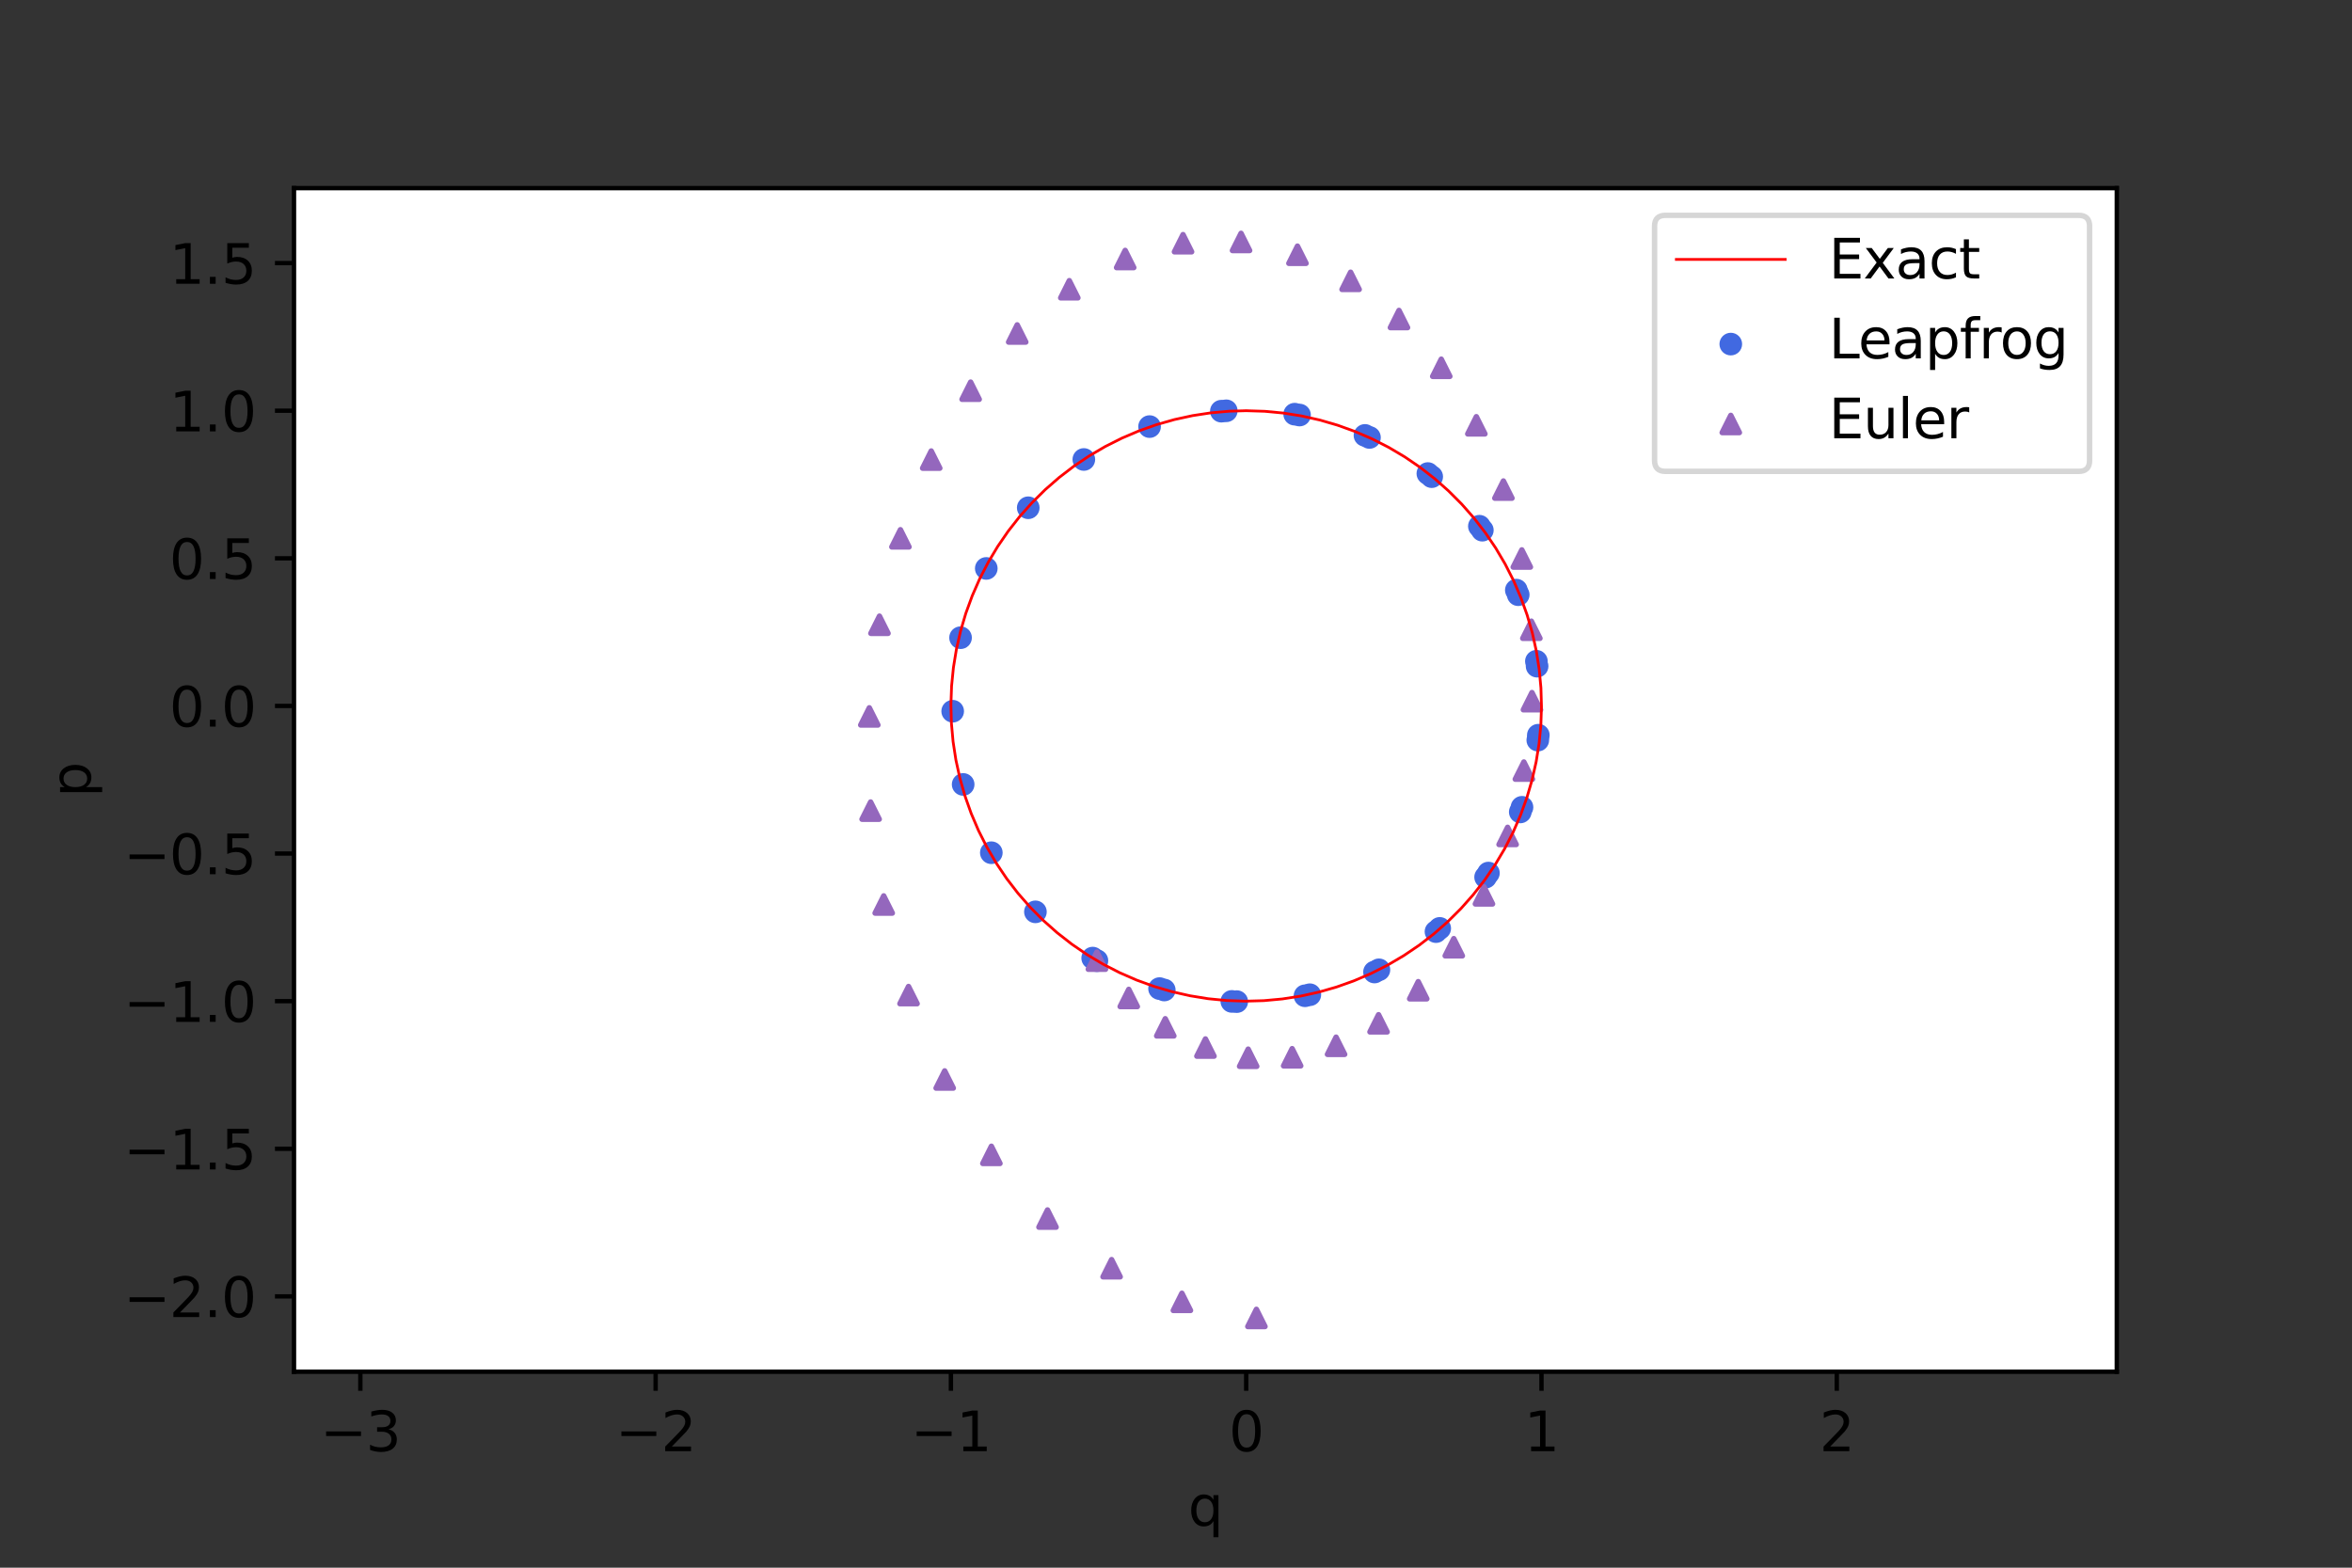 <?xml version="1.0" encoding="utf-8" standalone="no"?>
<!DOCTYPE svg PUBLIC "-//W3C//DTD SVG 1.1//EN"
  "http://www.w3.org/Graphics/SVG/1.1/DTD/svg11.dtd">
<svg height="288pt" version="1.1" viewBox="0 0 432 288" width="432pt" xmlns="http://www.w3.org/2000/svg" xmlns:xlink="http://www.w3.org/1999/xlink">
 <rect x="0" y="0" width="432" height="288" fill="#333333" stroke="none"/>
 <defs>
  <style type="text/css">*{stroke-linecap:butt;stroke-linejoin:round;}</style>
 </defs>
 <g id="figure_1">
  <g id="patch_1">
   <path d="M 0 288 
L 432 288 
L 432 0 
L 0 0 
z
" style="fill:none;"/>
  </g>
  <g id="axes_1">
   <g id="patch_2">
    <path d="M 54 252 
L 388.8 252 
L 388.8 34.56 
L 54 34.56 
z
" style="fill:#ffffff;"/>
   </g>
   <g id="PathCollection_1">
    <defs>
     <path d="M 0 1.581 
C 0.419 1.581 0.822 1.415 1.118 1.118 
C 1.415 0.822 1.581 0.419 1.581 0 
C 1.581 -0.419 1.415 -0.822 1.118 -1.118 
C 0.822 -1.415 0.419 -1.581 0 -1.581 
C -0.419 -1.581 -0.822 -1.415 -1.118 -1.118 
C -1.415 -0.822 -1.581 -0.419 -1.581 0 
C -1.581 0.419 -1.415 0.822 -1.118 1.118 
C -0.822 1.415 -0.419 1.581 0 1.581 
z
" id="m99f27b64ae" style="stroke:#4169e1;"/>
    </defs>
    <g clip-path="url(#p91fc21f479)">
     <use style="fill:#4169e1;stroke:#4169e1;" x="201.473" xlink:href="#m99f27b64ae" y="176.482"/>
     <use style="fill:#4169e1;stroke:#4169e1;" x="213.846" xlink:href="#m99f27b64ae" y="181.875"/>
     <use style="fill:#4169e1;stroke:#4169e1;" x="227.159" xlink:href="#m99f27b64ae" y="184.006"/>
     <use style="fill:#4169e1;stroke:#4169e1;" x="240.581" xlink:href="#m99f27b64ae" y="182.742"/>
     <use style="fill:#4169e1;stroke:#4169e1;" x="253.272" xlink:href="#m99f27b64ae" y="178.163"/>
     <use style="fill:#4169e1;stroke:#4169e1;" x="264.439" xlink:href="#m99f27b64ae" y="170.554"/>
     <use style="fill:#4169e1;stroke:#4169e1;" x="273.385" xlink:href="#m99f27b64ae" y="160.39"/>
     <use style="fill:#4169e1;stroke:#4169e1;" x="279.551" xlink:href="#m99f27b64ae" y="148.308"/>
     <use style="fill:#4169e1;stroke:#4169e1;" x="282.55" xlink:href="#m99f27b64ae" y="135.062"/>
     <use style="fill:#4169e1;stroke:#4169e1;" x="282.195" xlink:href="#m99f27b64ae" y="121.48"/>
     <use style="fill:#4169e1;stroke:#4169e1;" x="278.51" xlink:href="#m99f27b64ae" y="108.411"/>
     <use style="fill:#4169e1;stroke:#4169e1;" x="271.723" xlink:href="#m99f27b64ae" y="96.672"/>
     <use style="fill:#4169e1;stroke:#4169e1;" x="262.26" xlink:href="#m99f27b64ae" y="86.997"/>
     <use style="fill:#4169e1;stroke:#4169e1;" x="250.711" xlink:href="#m99f27b64ae" y="79.989"/>
     <use style="fill:#4169e1;stroke:#4169e1;" x="237.799" xlink:href="#m99f27b64ae" y="76.088"/>
     <use style="fill:#4169e1;stroke:#4169e1;" x="224.33" xlink:href="#m99f27b64ae" y="75.537"/>
     <use style="fill:#4169e1;stroke:#4169e1;" x="211.146" xlink:href="#m99f27b64ae" y="78.37"/>
     <use style="fill:#4169e1;stroke:#4169e1;" x="199.072" xlink:href="#m99f27b64ae" y="84.411"/>
     <use style="fill:#4169e1;stroke:#4169e1;" x="188.861" xlink:href="#m99f27b64ae" y="93.281"/>
     <use style="fill:#4169e1;stroke:#4169e1;" x="181.153" xlink:href="#m99f27b64ae" y="104.427"/>
     <use style="fill:#4169e1;stroke:#4169e1;" x="176.428" xlink:href="#m99f27b64ae" y="117.152"/>
     <use style="fill:#4169e1;stroke:#4169e1;" x="174.983" xlink:href="#m99f27b64ae" y="130.66"/>
     <use style="fill:#4169e1;stroke:#4169e1;" x="176.907" xlink:href="#m99f27b64ae" y="144.108"/>
     <use style="fill:#4169e1;stroke:#4169e1;" x="182.08" xlink:href="#m99f27b64ae" y="156.654"/>
     <use style="fill:#4169e1;stroke:#4169e1;" x="190.179" xlink:href="#m99f27b64ae" y="167.515"/>
     <use style="fill:#4169e1;stroke:#4169e1;" x="200.698" xlink:href="#m99f27b64ae" y="176.011"/>
     <use style="fill:#4169e1;stroke:#4169e1;" x="212.979" xlink:href="#m99f27b64ae" y="181.613"/>
     <use style="fill:#4169e1;stroke:#4169e1;" x="226.254" xlink:href="#m99f27b64ae" y="183.969"/>
     <use style="fill:#4169e1;stroke:#4169e1;" x="239.695" xlink:href="#m99f27b64ae" y="182.933"/>
     <use style="fill:#4169e1;stroke:#4169e1;" x="252.461" xlink:href="#m99f27b64ae" y="178.569"/>
     <use style="fill:#4169e1;stroke:#4169e1;" x="263.753" xlink:href="#m99f27b64ae" y="171.149"/>
     <use style="fill:#4169e1;stroke:#4169e1;" x="272.867" xlink:href="#m99f27b64ae" y="161.139"/>
     <use style="fill:#4169e1;stroke:#4169e1;" x="279.233" xlink:href="#m99f27b64ae" y="149.163"/>
     <use style="fill:#4169e1;stroke:#4169e1;" x="282.453" xlink:href="#m99f27b64ae" y="135.969"/>
     <use style="fill:#4169e1;stroke:#4169e1;" x="282.325" xlink:href="#m99f27b64ae" y="122.384"/>
     <use style="fill:#4169e1;stroke:#4169e1;" x="278.857" xlink:href="#m99f27b64ae" y="109.254"/>
     <use style="fill:#4169e1;stroke:#4169e1;" x="272.267" xlink:href="#m99f27b64ae" y="97.402"/>
     <use style="fill:#4169e1;stroke:#4169e1;" x="262.967" xlink:href="#m99f27b64ae" y="87.568"/>
     <use style="fill:#4169e1;stroke:#4169e1;" x="251.536" xlink:href="#m99f27b64ae" y="80.366"/>
     <use style="fill:#4169e1;stroke:#4169e1;" x="238.691" xlink:href="#m99f27b64ae" y="76.247"/>
     <use style="fill:#4169e1;stroke:#4169e1;" x="225.233" xlink:href="#m99f27b64ae" y="75.467"/>
    </g>
   </g>
   <g id="PathCollection_2">
    <defs>
     <path d="M 0 -1.581 
L -1.581 1.581 
L 1.581 1.581 
z
" id="m26f9525141" style="stroke:#9467bd;"/>
    </defs>
    <g clip-path="url(#p91fc21f479)">
     <use style="fill:#9467bd;stroke:#9467bd;" x="201.473" xlink:href="#m26f9525141" y="176.482"/>
     <use style="fill:#9467bd;stroke:#9467bd;" x="207.323" xlink:href="#m26f9525141" y="183.337"/>
     <use style="fill:#9467bd;stroke:#9467bd;" x="214.029" xlink:href="#m26f9525141" y="188.73"/>
     <use style="fill:#9467bd;stroke:#9467bd;" x="221.409" xlink:href="#m26f9525141" y="192.446"/>
     <use style="fill:#9467bd;stroke:#9467bd;" x="229.254" xlink:href="#m26f9525141" y="194.318"/>
     <use style="fill:#9467bd;stroke:#9467bd;" x="237.333" xlink:href="#m26f9525141" y="194.228"/>
     <use style="fill:#9467bd;stroke:#9467bd;" x="245.4" xlink:href="#m26f9525141" y="192.118"/>
     <use style="fill:#9467bd;stroke:#9467bd;" x="253.204" xlink:href="#m26f9525141" y="187.992"/>
     <use style="fill:#9467bd;stroke:#9467bd;" x="260.492" xlink:href="#m26f9525141" y="181.914"/>
     <use style="fill:#9467bd;stroke:#9467bd;" x="267.02" xlink:href="#m26f9525141" y="174.015"/>
     <use style="fill:#9467bd;stroke:#9467bd;" x="272.561" xlink:href="#m26f9525141" y="164.483"/>
     <use style="fill:#9467bd;stroke:#9467bd;" x="276.91" xlink:href="#m26f9525141" y="153.567"/>
     <use style="fill:#9467bd;stroke:#9467bd;" x="279.895" xlink:href="#m26f9525141" y="141.563"/>
     <use style="fill:#9467bd;stroke:#9467bd;" x="281.379" xlink:href="#m26f9525141" y="128.813"/>
     <use style="fill:#9467bd;stroke:#9467bd;" x="281.27" xlink:href="#m26f9525141" y="115.691"/>
     <use style="fill:#9467bd;stroke:#9467bd;" x="279.52" xlink:href="#m26f9525141" y="102.597"/>
     <use style="fill:#9467bd;stroke:#9467bd;" x="276.134" xlink:href="#m26f9525141" y="89.941"/>
     <use style="fill:#9467bd;stroke:#9467bd;" x="271.165" xlink:href="#m26f9525141" y="78.131"/>
     <use style="fill:#9467bd;stroke:#9467bd;" x="264.721" xlink:href="#m26f9525141" y="67.563"/>
     <use style="fill:#9467bd;stroke:#9467bd;" x="256.955" xlink:href="#m26f9525141" y="58.606"/>
     <use style="fill:#9467bd;stroke:#9467bd;" x="248.07" xlink:href="#m26f9525141" y="51.591"/>
     <use style="fill:#9467bd;stroke:#9467bd;" x="238.308" xlink:href="#m26f9525141" y="46.797"/>
     <use style="fill:#9467bd;stroke:#9467bd;" x="227.946" xlink:href="#m26f9525141" y="44.444"/>
     <use style="fill:#9467bd;stroke:#9467bd;" x="217.291" xlink:href="#m26f9525141" y="44.681"/>
     <use style="fill:#9467bd;stroke:#9467bd;" x="206.665" xlink:href="#m26f9525141" y="47.581"/>
     <use style="fill:#9467bd;stroke:#9467bd;" x="196.402" xlink:href="#m26f9525141" y="53.139"/>
     <use style="fill:#9467bd;stroke:#9467bd;" x="186.833" xlink:href="#m26f9525141" y="61.262"/>
     <use style="fill:#9467bd;stroke:#9467bd;" x="178.28" xlink:href="#m26f9525141" y="71.777"/>
     <use style="fill:#9467bd;stroke:#9467bd;" x="171.041" xlink:href="#m26f9525141" y="84.431"/>
     <use style="fill:#9467bd;stroke:#9467bd;" x="165.384" xlink:href="#m26f9525141" y="98.894"/>
     <use style="fill:#9467bd;stroke:#9467bd;" x="161.534" xlink:href="#m26f9525141" y="114.772"/>
     <use style="fill:#9467bd;stroke:#9467bd;" x="159.67" xlink:href="#m26f9525141" y="131.612"/>
     <use style="fill:#9467bd;stroke:#9467bd;" x="159.91" xlink:href="#m26f9525141" y="148.918"/>
     <use style="fill:#9467bd;stroke:#9467bd;" x="162.314" xlink:href="#m26f9525141" y="166.164"/>
     <use style="fill:#9467bd;stroke:#9467bd;" x="166.873" xlink:href="#m26f9525141" y="182.809"/>
     <use style="fill:#9467bd;stroke:#9467bd;" x="173.513" xlink:href="#m26f9525141" y="198.314"/>
     <use style="fill:#9467bd;stroke:#9467bd;" x="182.092" xlink:href="#m26f9525141" y="212.159"/>
     <use style="fill:#9467bd;stroke:#9467bd;" x="192.401" xlink:href="#m26f9525141" y="223.86"/>
     <use style="fill:#9467bd;stroke:#9467bd;" x="204.172" xlink:href="#m26f9525141" y="232.983"/>
     <use style="fill:#9467bd;stroke:#9467bd;" x="217.084" xlink:href="#m26f9525141" y="239.164"/>
     <use style="fill:#9467bd;stroke:#9467bd;" x="230.768" xlink:href="#m26f9525141" y="242.116"/>
    </g>
   </g>
   <g id="matplotlib.axis_1">
    <g id="xtick_1">
     <g id="line2d_1">
      <defs>
       <path d="M 0 0 
L 0 3.5 
" id="m69438678ca" style="stroke:#000000;stroke-width:0.8;"/>
      </defs>
      <g>
       <use style="stroke:#000000;stroke-width:0.8;" x="66.186" xlink:href="#m69438678ca" y="252"/>
      </g>
     </g>
     <g id="text_1">
      <!-- −3 -->
      <g transform="translate(58.814 266.598)scale(0.1 -0.1)">
       <defs>
        <path d="M 678 2272 
L 4684 2272 
L 4684 1741 
L 678 1741 
L 678 2272 
z
" id="DejaVuSans-2212" transform="scale(0.016)"/>
        <path d="M 2597 2516 
Q 3050 2419 3304 2112 
Q 3559 1806 3559 1356 
Q 3559 666 3084 287 
Q 2609 -91 1734 -91 
Q 1441 -91 1130 -33 
Q 819 25 488 141 
L 488 750 
Q 750 597 1062 519 
Q 1375 441 1716 441 
Q 2309 441 2620 675 
Q 2931 909 2931 1356 
Q 2931 1769 2642 2001 
Q 2353 2234 1838 2234 
L 1294 2234 
L 1294 2753 
L 1863 2753 
Q 2328 2753 2575 2939 
Q 2822 3125 2822 3475 
Q 2822 3834 2567 4026 
Q 2313 4219 1838 4219 
Q 1578 4219 1281 4162 
Q 984 4106 628 3988 
L 628 4550 
Q 988 4650 1302 4700 
Q 1616 4750 1894 4750 
Q 2613 4750 3031 4423 
Q 3450 4097 3450 3541 
Q 3450 3153 3228 2886 
Q 3006 2619 2597 2516 
z
" id="DejaVuSans-33" transform="scale(0.016)"/>
       </defs>
       <use xlink:href="#DejaVuSans-2212"/>
       <use x="83.789" xlink:href="#DejaVuSans-33"/>
      </g>
     </g>
    </g>
    <g id="xtick_2">
     <g id="line2d_2">
      <g>
       <use style="stroke:#000000;stroke-width:0.8;" x="120.422" xlink:href="#m69438678ca" y="252"/>
      </g>
     </g>
     <g id="text_2">
      <!-- −2 -->
      <g transform="translate(113.051 266.598)scale(0.1 -0.1)">
       <defs>
        <path d="M 1228 531 
L 3431 531 
L 3431 0 
L 469 0 
L 469 531 
Q 828 903 1448 1529 
Q 2069 2156 2228 2338 
Q 2531 2678 2651 2914 
Q 2772 3150 2772 3378 
Q 2772 3750 2511 3984 
Q 2250 4219 1831 4219 
Q 1534 4219 1204 4116 
Q 875 4013 500 3803 
L 500 4441 
Q 881 4594 1212 4672 
Q 1544 4750 1819 4750 
Q 2544 4750 2975 4387 
Q 3406 4025 3406 3419 
Q 3406 3131 3298 2873 
Q 3191 2616 2906 2266 
Q 2828 2175 2409 1742 
Q 1991 1309 1228 531 
z
" id="DejaVuSans-32" transform="scale(0.016)"/>
       </defs>
       <use xlink:href="#DejaVuSans-2212"/>
       <use x="83.789" xlink:href="#DejaVuSans-32"/>
      </g>
     </g>
    </g>
    <g id="xtick_3">
     <g id="line2d_3">
      <g>
       <use style="stroke:#000000;stroke-width:0.8;" x="174.658" xlink:href="#m69438678ca" y="252"/>
      </g>
     </g>
     <g id="text_3">
      <!-- −1 -->
      <g transform="translate(167.287 266.598)scale(0.1 -0.1)">
       <defs>
        <path d="M 794 531 
L 1825 531 
L 1825 4091 
L 703 3866 
L 703 4441 
L 1819 4666 
L 2450 4666 
L 2450 531 
L 3481 531 
L 3481 0 
L 794 0 
L 794 531 
z
" id="DejaVuSans-31" transform="scale(0.016)"/>
       </defs>
       <use xlink:href="#DejaVuSans-2212"/>
       <use x="83.789" xlink:href="#DejaVuSans-31"/>
      </g>
     </g>
    </g>
    <g id="xtick_4">
     <g id="line2d_4">
      <g>
       <use style="stroke:#000000;stroke-width:0.8;" x="228.894" xlink:href="#m69438678ca" y="252"/>
      </g>
     </g>
     <g id="text_4">
      <!-- 0 -->
      <g transform="translate(225.713 266.598)scale(0.1 -0.1)">
       <defs>
        <path d="M 2034 4250 
Q 1547 4250 1301 3770 
Q 1056 3291 1056 2328 
Q 1056 1369 1301 889 
Q 1547 409 2034 409 
Q 2525 409 2770 889 
Q 3016 1369 3016 2328 
Q 3016 3291 2770 3770 
Q 2525 4250 2034 4250 
z
M 2034 4750 
Q 2819 4750 3233 4129 
Q 3647 3509 3647 2328 
Q 3647 1150 3233 529 
Q 2819 -91 2034 -91 
Q 1250 -91 836 529 
Q 422 1150 422 2328 
Q 422 3509 836 4129 
Q 1250 4750 2034 4750 
z
" id="DejaVuSans-30" transform="scale(0.016)"/>
       </defs>
       <use xlink:href="#DejaVuSans-30"/>
      </g>
     </g>
    </g>
    <g id="xtick_5">
     <g id="line2d_5">
      <g>
       <use style="stroke:#000000;stroke-width:0.8;" x="283.13" xlink:href="#m69438678ca" y="252"/>
      </g>
     </g>
     <g id="text_5">
      <!-- 1 -->
      <g transform="translate(279.949 266.598)scale(0.1 -0.1)">
       <use xlink:href="#DejaVuSans-31"/>
      </g>
     </g>
    </g>
    <g id="xtick_6">
     <g id="line2d_6">
      <g>
       <use style="stroke:#000000;stroke-width:0.8;" x="337.367" xlink:href="#m69438678ca" y="252"/>
      </g>
     </g>
     <g id="text_6">
      <!-- 2 -->
      <g transform="translate(334.185 266.598)scale(0.1 -0.1)">
       <use xlink:href="#DejaVuSans-32"/>
      </g>
     </g>
    </g>
    <g id="text_7">
     <!-- q -->
     <g transform="translate(218.226 280.277)scale(0.1 -0.1)">
      <defs>
       <path d="M 947 1747 
Q 947 1113 1208 752 
Q 1469 391 1925 391 
Q 2381 391 2643 752 
Q 2906 1113 2906 1747 
Q 2906 2381 2643 2742 
Q 2381 3103 1925 3103 
Q 1469 3103 1208 2742 
Q 947 2381 947 1747 
z
M 2906 525 
Q 2725 213 2448 61 
Q 2172 -91 1784 -91 
Q 1150 -91 751 415 
Q 353 922 353 1747 
Q 353 2572 751 3078 
Q 1150 3584 1784 3584 
Q 2172 3584 2448 3432 
Q 2725 3281 2906 2969 
L 2906 3500 
L 3481 3500 
L 3481 -1331 
L 2906 -1331 
L 2906 525 
z
" id="DejaVuSans-71" transform="scale(0.016)"/>
      </defs>
      <use xlink:href="#DejaVuSans-71"/>
     </g>
    </g>
   </g>
   <g id="matplotlib.axis_2">
    <g id="ytick_1">
     <g id="line2d_7">
      <defs>
       <path d="M 0 0 
L -3.5 0 
" id="m78d2047fd6" style="stroke:#000000;stroke-width:0.8;"/>
      </defs>
      <g>
       <use style="stroke:#000000;stroke-width:0.8;" x="54" xlink:href="#m78d2047fd6" y="238.161"/>
      </g>
     </g>
     <g id="text_8">
      <!-- −2.0 -->
      <g transform="translate(22.717 241.96)scale(0.1 -0.1)">
       <defs>
        <path d="M 684 794 
L 1344 794 
L 1344 0 
L 684 0 
L 684 794 
z
" id="DejaVuSans-2e" transform="scale(0.016)"/>
       </defs>
       <use xlink:href="#DejaVuSans-2212"/>
       <use x="83.789" xlink:href="#DejaVuSans-32"/>
       <use x="147.412" xlink:href="#DejaVuSans-2e"/>
       <use x="179.199" xlink:href="#DejaVuSans-30"/>
      </g>
     </g>
    </g>
    <g id="ytick_2">
     <g id="line2d_8">
      <g>
       <use style="stroke:#000000;stroke-width:0.8;" x="54" xlink:href="#m78d2047fd6" y="211.042"/>
      </g>
     </g>
     <g id="text_9">
      <!-- −1.5 -->
      <g transform="translate(22.717 214.842)scale(0.1 -0.1)">
       <defs>
        <path d="M 691 4666 
L 3169 4666 
L 3169 4134 
L 1269 4134 
L 1269 2991 
Q 1406 3038 1543 3061 
Q 1681 3084 1819 3084 
Q 2600 3084 3056 2656 
Q 3513 2228 3513 1497 
Q 3513 744 3044 326 
Q 2575 -91 1722 -91 
Q 1428 -91 1123 -41 
Q 819 9 494 109 
L 494 744 
Q 775 591 1075 516 
Q 1375 441 1709 441 
Q 2250 441 2565 725 
Q 2881 1009 2881 1497 
Q 2881 1984 2565 2268 
Q 2250 2553 1709 2553 
Q 1456 2553 1204 2497 
Q 953 2441 691 2322 
L 691 4666 
z
" id="DejaVuSans-35" transform="scale(0.016)"/>
       </defs>
       <use xlink:href="#DejaVuSans-2212"/>
       <use x="83.789" xlink:href="#DejaVuSans-31"/>
       <use x="147.412" xlink:href="#DejaVuSans-2e"/>
       <use x="179.199" xlink:href="#DejaVuSans-35"/>
      </g>
     </g>
    </g>
    <g id="ytick_3">
     <g id="line2d_9">
      <g>
       <use style="stroke:#000000;stroke-width:0.8;" x="54" xlink:href="#m78d2047fd6" y="183.924"/>
      </g>
     </g>
     <g id="text_10">
      <!-- −1.0 -->
      <g transform="translate(22.717 187.724)scale(0.1 -0.1)">
       <use xlink:href="#DejaVuSans-2212"/>
       <use x="83.789" xlink:href="#DejaVuSans-31"/>
       <use x="147.412" xlink:href="#DejaVuSans-2e"/>
       <use x="179.199" xlink:href="#DejaVuSans-30"/>
      </g>
     </g>
    </g>
    <g id="ytick_4">
     <g id="line2d_10">
      <g>
       <use style="stroke:#000000;stroke-width:0.8;" x="54" xlink:href="#m78d2047fd6" y="156.806"/>
      </g>
     </g>
     <g id="text_11">
      <!-- −0.5 -->
      <g transform="translate(22.717 160.605)scale(0.1 -0.1)">
       <use xlink:href="#DejaVuSans-2212"/>
       <use x="83.789" xlink:href="#DejaVuSans-30"/>
       <use x="147.412" xlink:href="#DejaVuSans-2e"/>
       <use x="179.199" xlink:href="#DejaVuSans-35"/>
      </g>
     </g>
    </g>
    <g id="ytick_5">
     <g id="line2d_11">
      <g>
       <use style="stroke:#000000;stroke-width:0.8;" x="54" xlink:href="#m78d2047fd6" y="129.688"/>
      </g>
     </g>
     <g id="text_12">
      <!-- 0.0 -->
      <g transform="translate(31.097 133.487)scale(0.1 -0.1)">
       <use xlink:href="#DejaVuSans-30"/>
       <use x="63.623" xlink:href="#DejaVuSans-2e"/>
       <use x="95.41" xlink:href="#DejaVuSans-30"/>
      </g>
     </g>
    </g>
    <g id="ytick_6">
     <g id="line2d_12">
      <g>
       <use style="stroke:#000000;stroke-width:0.8;" x="54" xlink:href="#m78d2047fd6" y="102.57"/>
      </g>
     </g>
     <g id="text_13">
      <!-- 0.5 -->
      <g transform="translate(31.097 106.369)scale(0.1 -0.1)">
       <use xlink:href="#DejaVuSans-30"/>
       <use x="63.623" xlink:href="#DejaVuSans-2e"/>
       <use x="95.41" xlink:href="#DejaVuSans-35"/>
      </g>
     </g>
    </g>
    <g id="ytick_7">
     <g id="line2d_13">
      <g>
       <use style="stroke:#000000;stroke-width:0.8;" x="54" xlink:href="#m78d2047fd6" y="75.452"/>
      </g>
     </g>
     <g id="text_14">
      <!-- 1.0 -->
      <g transform="translate(31.097 79.251)scale(0.1 -0.1)">
       <use xlink:href="#DejaVuSans-31"/>
       <use x="63.623" xlink:href="#DejaVuSans-2e"/>
       <use x="95.41" xlink:href="#DejaVuSans-30"/>
      </g>
     </g>
    </g>
    <g id="ytick_8">
     <g id="line2d_14">
      <g>
       <use style="stroke:#000000;stroke-width:0.8;" x="54" xlink:href="#m78d2047fd6" y="48.334"/>
      </g>
     </g>
     <g id="text_15">
      <!-- 1.5 -->
      <g transform="translate(31.097 52.133)scale(0.1 -0.1)">
       <use xlink:href="#DejaVuSans-31"/>
       <use x="63.623" xlink:href="#DejaVuSans-2e"/>
       <use x="95.41" xlink:href="#DejaVuSans-35"/>
      </g>
     </g>
    </g>
    <g id="text_16">
     <!-- p -->
     <g transform="translate(16.637 146.454)rotate(-90)scale(0.1 -0.1)">
      <defs>
       <path d="M 1159 525 
L 1159 -1331 
L 581 -1331 
L 581 3500 
L 1159 3500 
L 1159 2969 
Q 1341 3281 1617 3432 
Q 1894 3584 2278 3584 
Q 2916 3584 3314 3078 
Q 3713 2572 3713 1747 
Q 3713 922 3314 415 
Q 2916 -91 2278 -91 
Q 1894 -91 1617 61 
Q 1341 213 1159 525 
z
M 3116 1747 
Q 3116 2381 2855 2742 
Q 2594 3103 2138 3103 
Q 1681 3103 1420 2742 
Q 1159 2381 1159 1747 
Q 1159 1113 1420 752 
Q 1681 391 2138 391 
Q 2594 391 2855 752 
Q 3116 1113 3116 1747 
z
" id="DejaVuSans-70" transform="scale(0.016)"/>
      </defs>
      <use xlink:href="#DejaVuSans-70"/>
     </g>
    </g>
   </g>
   <g id="line2d_15">
    <path clip-path="url(#p91fc21f479)" d="M 228.894 75.452 
L 232.303 75.559 
L 235.698 75.88 
L 239.067 76.415 
L 242.395 77.159 
L 245.67 78.112 
L 248.879 79.268 
L 252.008 80.624 
L 255.047 82.174 
L 257.981 83.911 
L 260.801 85.83 
L 263.494 87.922 
L 266.051 90.18 
L 268.461 92.593 
L 270.714 95.154 
L 272.802 97.85 
L 274.716 100.673 
L 276.45 103.611 
L 277.995 106.651 
L 279.346 109.783 
L 280.497 112.993 
L 281.444 116.27 
L 282.184 119.599 
L 282.712 122.968 
L 283.028 126.364 
L 283.13 129.773 
L 283.018 133.182 
L 282.691 136.577 
L 282.152 139.945 
L 281.402 143.272 
L 280.444 146.545 
L 279.283 149.752 
L 277.922 152.88 
L 276.367 155.915 
L 274.625 158.847 
L 272.702 161.664 
L 270.605 164.354 
L 268.344 166.907 
L 265.927 169.313 
L 263.363 171.563 
L 260.663 173.646 
L 257.837 175.556 
L 254.897 177.285 
L 251.854 178.825 
L 248.72 180.171 
L 245.508 181.317 
L 242.23 182.259 
L 238.899 182.994 
L 235.529 183.517 
L 232.133 183.828 
L 228.724 183.924 
L 225.315 183.806 
L 221.921 183.474 
L 218.554 182.93 
L 215.228 182.174 
L 211.956 181.212 
L 208.751 180.045 
L 205.626 178.679 
L 202.592 177.12 
L 199.663 175.373 
L 196.85 173.446 
L 194.163 171.345 
L 191.613 169.08 
L 189.211 166.658 
L 186.966 164.091 
L 184.886 161.388 
L 182.981 158.559 
L 181.257 155.616 
L 179.721 152.571 
L 178.38 149.435 
L 177.239 146.221 
L 176.302 142.941 
L 175.573 139.61 
L 175.055 136.239 
L 174.75 132.842 
L 174.659 129.432 
L 174.782 126.024 
L 175.119 122.63 
L 175.669 119.264 
L 176.43 115.939 
L 177.397 112.669 
L 178.569 109.466 
L 179.939 106.343 
L 181.504 103.312 
L 183.255 100.385 
L 185.187 97.575 
L 187.292 94.891 
L 189.561 92.345 
L 191.986 89.947 
L 194.557 87.706 
L 197.264 85.63 
L 200.095 83.729 
L 203.041 82.01 
L 206.089 80.48 
L 209.227 79.143 
L 212.443 78.007 
L 215.724 77.075 
L 219.056 76.352 
L 222.428 75.839 
L 225.826 75.539 
L 228.894 75.452 
L 228.894 75.452 
" style="fill:none;stroke:#ff0000;stroke-linecap:square;stroke-width:0.5;"/>
   </g>
   <g id="patch_3">
    <path d="M 54 252 
L 54 34.56 
" style="fill:none;stroke:#000000;stroke-linecap:square;stroke-linejoin:miter;stroke-width:0.8;"/>
   </g>
   <g id="patch_4">
    <path d="M 388.8 252 
L 388.8 34.56 
" style="fill:none;stroke:#000000;stroke-linecap:square;stroke-linejoin:miter;stroke-width:0.8;"/>
   </g>
   <g id="patch_5">
    <path d="M 54 252 
L 388.8 252 
" style="fill:none;stroke:#000000;stroke-linecap:square;stroke-linejoin:miter;stroke-width:0.8;"/>
   </g>
   <g id="patch_6">
    <path d="M 54 34.56 
L 388.8 34.56 
" style="fill:none;stroke:#000000;stroke-linecap:square;stroke-linejoin:miter;stroke-width:0.8;"/>
   </g>
   <g id="legend_1">
    <g id="patch_7">
     <path d="M 305.9 86.594 
L 381.8 86.594 
Q 383.8 86.594 383.8 84.594 
L 383.8 41.56 
Q 383.8 39.56 381.8 39.56 
L 305.9 39.56 
Q 303.9 39.56 303.9 41.56 
L 303.9 84.594 
Q 303.9 86.594 305.9 86.594 
z
" style="fill:#ffffff;opacity:0.8;stroke:#cccccc;stroke-linejoin:miter;"/>
    </g>
    <g id="line2d_16">
     <path d="M 307.9 47.658 
L 327.9 47.658 
" style="fill:none;stroke:#ff0000;stroke-linecap:square;stroke-width:0.5;"/>
    </g>
    <g id="line2d_17"/>
    <g id="text_17">
     <!-- Exact -->
     <g transform="translate(335.9 51.158)scale(0.1 -0.1)">
      <defs>
       <path d="M 628 4666 
L 3578 4666 
L 3578 4134 
L 1259 4134 
L 1259 2753 
L 3481 2753 
L 3481 2222 
L 1259 2222 
L 1259 531 
L 3634 531 
L 3634 0 
L 628 0 
L 628 4666 
z
" id="DejaVuSans-45" transform="scale(0.016)"/>
       <path d="M 3513 3500 
L 2247 1797 
L 3578 0 
L 2900 0 
L 1881 1375 
L 863 0 
L 184 0 
L 1544 1831 
L 300 3500 
L 978 3500 
L 1906 2253 
L 2834 3500 
L 3513 3500 
z
" id="DejaVuSans-78" transform="scale(0.016)"/>
       <path d="M 2194 1759 
Q 1497 1759 1228 1600 
Q 959 1441 959 1056 
Q 959 750 1161 570 
Q 1363 391 1709 391 
Q 2188 391 2477 730 
Q 2766 1069 2766 1631 
L 2766 1759 
L 2194 1759 
z
M 3341 1997 
L 3341 0 
L 2766 0 
L 2766 531 
Q 2569 213 2275 61 
Q 1981 -91 1556 -91 
Q 1019 -91 701 211 
Q 384 513 384 1019 
Q 384 1609 779 1909 
Q 1175 2209 1959 2209 
L 2766 2209 
L 2766 2266 
Q 2766 2663 2505 2880 
Q 2244 3097 1772 3097 
Q 1472 3097 1187 3025 
Q 903 2953 641 2809 
L 641 3341 
Q 956 3463 1253 3523 
Q 1550 3584 1831 3584 
Q 2591 3584 2966 3190 
Q 3341 2797 3341 1997 
z
" id="DejaVuSans-61" transform="scale(0.016)"/>
       <path d="M 3122 3366 
L 3122 2828 
Q 2878 2963 2633 3030 
Q 2388 3097 2138 3097 
Q 1578 3097 1268 2742 
Q 959 2388 959 1747 
Q 959 1106 1268 751 
Q 1578 397 2138 397 
Q 2388 397 2633 464 
Q 2878 531 3122 666 
L 3122 134 
Q 2881 22 2623 -34 
Q 2366 -91 2075 -91 
Q 1284 -91 818 406 
Q 353 903 353 1747 
Q 353 2603 823 3093 
Q 1294 3584 2113 3584 
Q 2378 3584 2631 3529 
Q 2884 3475 3122 3366 
z
" id="DejaVuSans-63" transform="scale(0.016)"/>
       <path d="M 1172 4494 
L 1172 3500 
L 2356 3500 
L 2356 3053 
L 1172 3053 
L 1172 1153 
Q 1172 725 1289 603 
Q 1406 481 1766 481 
L 2356 481 
L 2356 0 
L 1766 0 
Q 1100 0 847 248 
Q 594 497 594 1153 
L 594 3053 
L 172 3053 
L 172 3500 
L 594 3500 
L 594 4494 
L 1172 4494 
z
" id="DejaVuSans-74" transform="scale(0.016)"/>
      </defs>
      <use xlink:href="#DejaVuSans-45"/>
      <use x="63.184" xlink:href="#DejaVuSans-78"/>
      <use x="122.363" xlink:href="#DejaVuSans-61"/>
      <use x="183.643" xlink:href="#DejaVuSans-63"/>
      <use x="238.623" xlink:href="#DejaVuSans-74"/>
     </g>
    </g>
    <g id="PathCollection_3">
     <g>
      <use style="fill:#4169e1;stroke:#4169e1;" x="317.9" xlink:href="#m99f27b64ae" y="63.212"/>
     </g>
    </g>
    <g id="text_18">
     <!-- Leapfrog -->
     <g transform="translate(335.9 65.837)scale(0.1 -0.1)">
      <defs>
       <path d="M 628 4666 
L 1259 4666 
L 1259 531 
L 3531 531 
L 3531 0 
L 628 0 
L 628 4666 
z
" id="DejaVuSans-4c" transform="scale(0.016)"/>
       <path d="M 3597 1894 
L 3597 1613 
L 953 1613 
Q 991 1019 1311 708 
Q 1631 397 2203 397 
Q 2534 397 2845 478 
Q 3156 559 3463 722 
L 3463 178 
Q 3153 47 2828 -22 
Q 2503 -91 2169 -91 
Q 1331 -91 842 396 
Q 353 884 353 1716 
Q 353 2575 817 3079 
Q 1281 3584 2069 3584 
Q 2775 3584 3186 3129 
Q 3597 2675 3597 1894 
z
M 3022 2063 
Q 3016 2534 2758 2815 
Q 2500 3097 2075 3097 
Q 1594 3097 1305 2825 
Q 1016 2553 972 2059 
L 3022 2063 
z
" id="DejaVuSans-65" transform="scale(0.016)"/>
       <path d="M 2375 4863 
L 2375 4384 
L 1825 4384 
Q 1516 4384 1395 4259 
Q 1275 4134 1275 3809 
L 1275 3500 
L 2222 3500 
L 2222 3053 
L 1275 3053 
L 1275 0 
L 697 0 
L 697 3053 
L 147 3053 
L 147 3500 
L 697 3500 
L 697 3744 
Q 697 4328 969 4595 
Q 1241 4863 1831 4863 
L 2375 4863 
z
" id="DejaVuSans-66" transform="scale(0.016)"/>
       <path d="M 2631 2963 
Q 2534 3019 2420 3045 
Q 2306 3072 2169 3072 
Q 1681 3072 1420 2755 
Q 1159 2438 1159 1844 
L 1159 0 
L 581 0 
L 581 3500 
L 1159 3500 
L 1159 2956 
Q 1341 3275 1631 3429 
Q 1922 3584 2338 3584 
Q 2397 3584 2469 3576 
Q 2541 3569 2628 3553 
L 2631 2963 
z
" id="DejaVuSans-72" transform="scale(0.016)"/>
       <path d="M 1959 3097 
Q 1497 3097 1228 2736 
Q 959 2375 959 1747 
Q 959 1119 1226 758 
Q 1494 397 1959 397 
Q 2419 397 2687 759 
Q 2956 1122 2956 1747 
Q 2956 2369 2687 2733 
Q 2419 3097 1959 3097 
z
M 1959 3584 
Q 2709 3584 3137 3096 
Q 3566 2609 3566 1747 
Q 3566 888 3137 398 
Q 2709 -91 1959 -91 
Q 1206 -91 779 398 
Q 353 888 353 1747 
Q 353 2609 779 3096 
Q 1206 3584 1959 3584 
z
" id="DejaVuSans-6f" transform="scale(0.016)"/>
       <path d="M 2906 1791 
Q 2906 2416 2648 2759 
Q 2391 3103 1925 3103 
Q 1463 3103 1205 2759 
Q 947 2416 947 1791 
Q 947 1169 1205 825 
Q 1463 481 1925 481 
Q 2391 481 2648 825 
Q 2906 1169 2906 1791 
z
M 3481 434 
Q 3481 -459 3084 -895 
Q 2688 -1331 1869 -1331 
Q 1566 -1331 1297 -1286 
Q 1028 -1241 775 -1147 
L 775 -588 
Q 1028 -725 1275 -790 
Q 1522 -856 1778 -856 
Q 2344 -856 2625 -561 
Q 2906 -266 2906 331 
L 2906 616 
Q 2728 306 2450 153 
Q 2172 0 1784 0 
Q 1141 0 747 490 
Q 353 981 353 1791 
Q 353 2603 747 3093 
Q 1141 3584 1784 3584 
Q 2172 3584 2450 3431 
Q 2728 3278 2906 2969 
L 2906 3500 
L 3481 3500 
L 3481 434 
z
" id="DejaVuSans-67" transform="scale(0.016)"/>
      </defs>
      <use xlink:href="#DejaVuSans-4c"/>
      <use x="53.963" xlink:href="#DejaVuSans-65"/>
      <use x="115.486" xlink:href="#DejaVuSans-61"/>
      <use x="176.766" xlink:href="#DejaVuSans-70"/>
      <use x="240.242" xlink:href="#DejaVuSans-66"/>
      <use x="275.447" xlink:href="#DejaVuSans-72"/>
      <use x="314.311" xlink:href="#DejaVuSans-6f"/>
      <use x="375.492" xlink:href="#DejaVuSans-67"/>
     </g>
    </g>
    <g id="PathCollection_4">
     <g>
      <use style="fill:#9467bd;stroke:#9467bd;" x="317.9" xlink:href="#m26f9525141" y="77.89"/>
     </g>
    </g>
    <g id="text_19">
     <!-- Euler -->
     <g transform="translate(335.9 80.515)scale(0.1 -0.1)">
      <defs>
       <path d="M 544 1381 
L 544 3500 
L 1119 3500 
L 1119 1403 
Q 1119 906 1312 657 
Q 1506 409 1894 409 
Q 2359 409 2629 706 
Q 2900 1003 2900 1516 
L 2900 3500 
L 3475 3500 
L 3475 0 
L 2900 0 
L 2900 538 
Q 2691 219 2414 64 
Q 2138 -91 1772 -91 
Q 1169 -91 856 284 
Q 544 659 544 1381 
z
M 1991 3584 
L 1991 3584 
z
" id="DejaVuSans-75" transform="scale(0.016)"/>
       <path d="M 603 4863 
L 1178 4863 
L 1178 0 
L 603 0 
L 603 4863 
z
" id="DejaVuSans-6c" transform="scale(0.016)"/>
      </defs>
      <use xlink:href="#DejaVuSans-45"/>
      <use x="63.184" xlink:href="#DejaVuSans-75"/>
      <use x="126.562" xlink:href="#DejaVuSans-6c"/>
      <use x="154.346" xlink:href="#DejaVuSans-65"/>
      <use x="215.869" xlink:href="#DejaVuSans-72"/>
     </g>
    </g>
   </g>
  </g>
 </g>
 <defs>
  <clipPath id="p91fc21f479">
   <rect height="217.44" width="334.8" x="54" y="34.56"/>
  </clipPath>
 </defs>
</svg>
